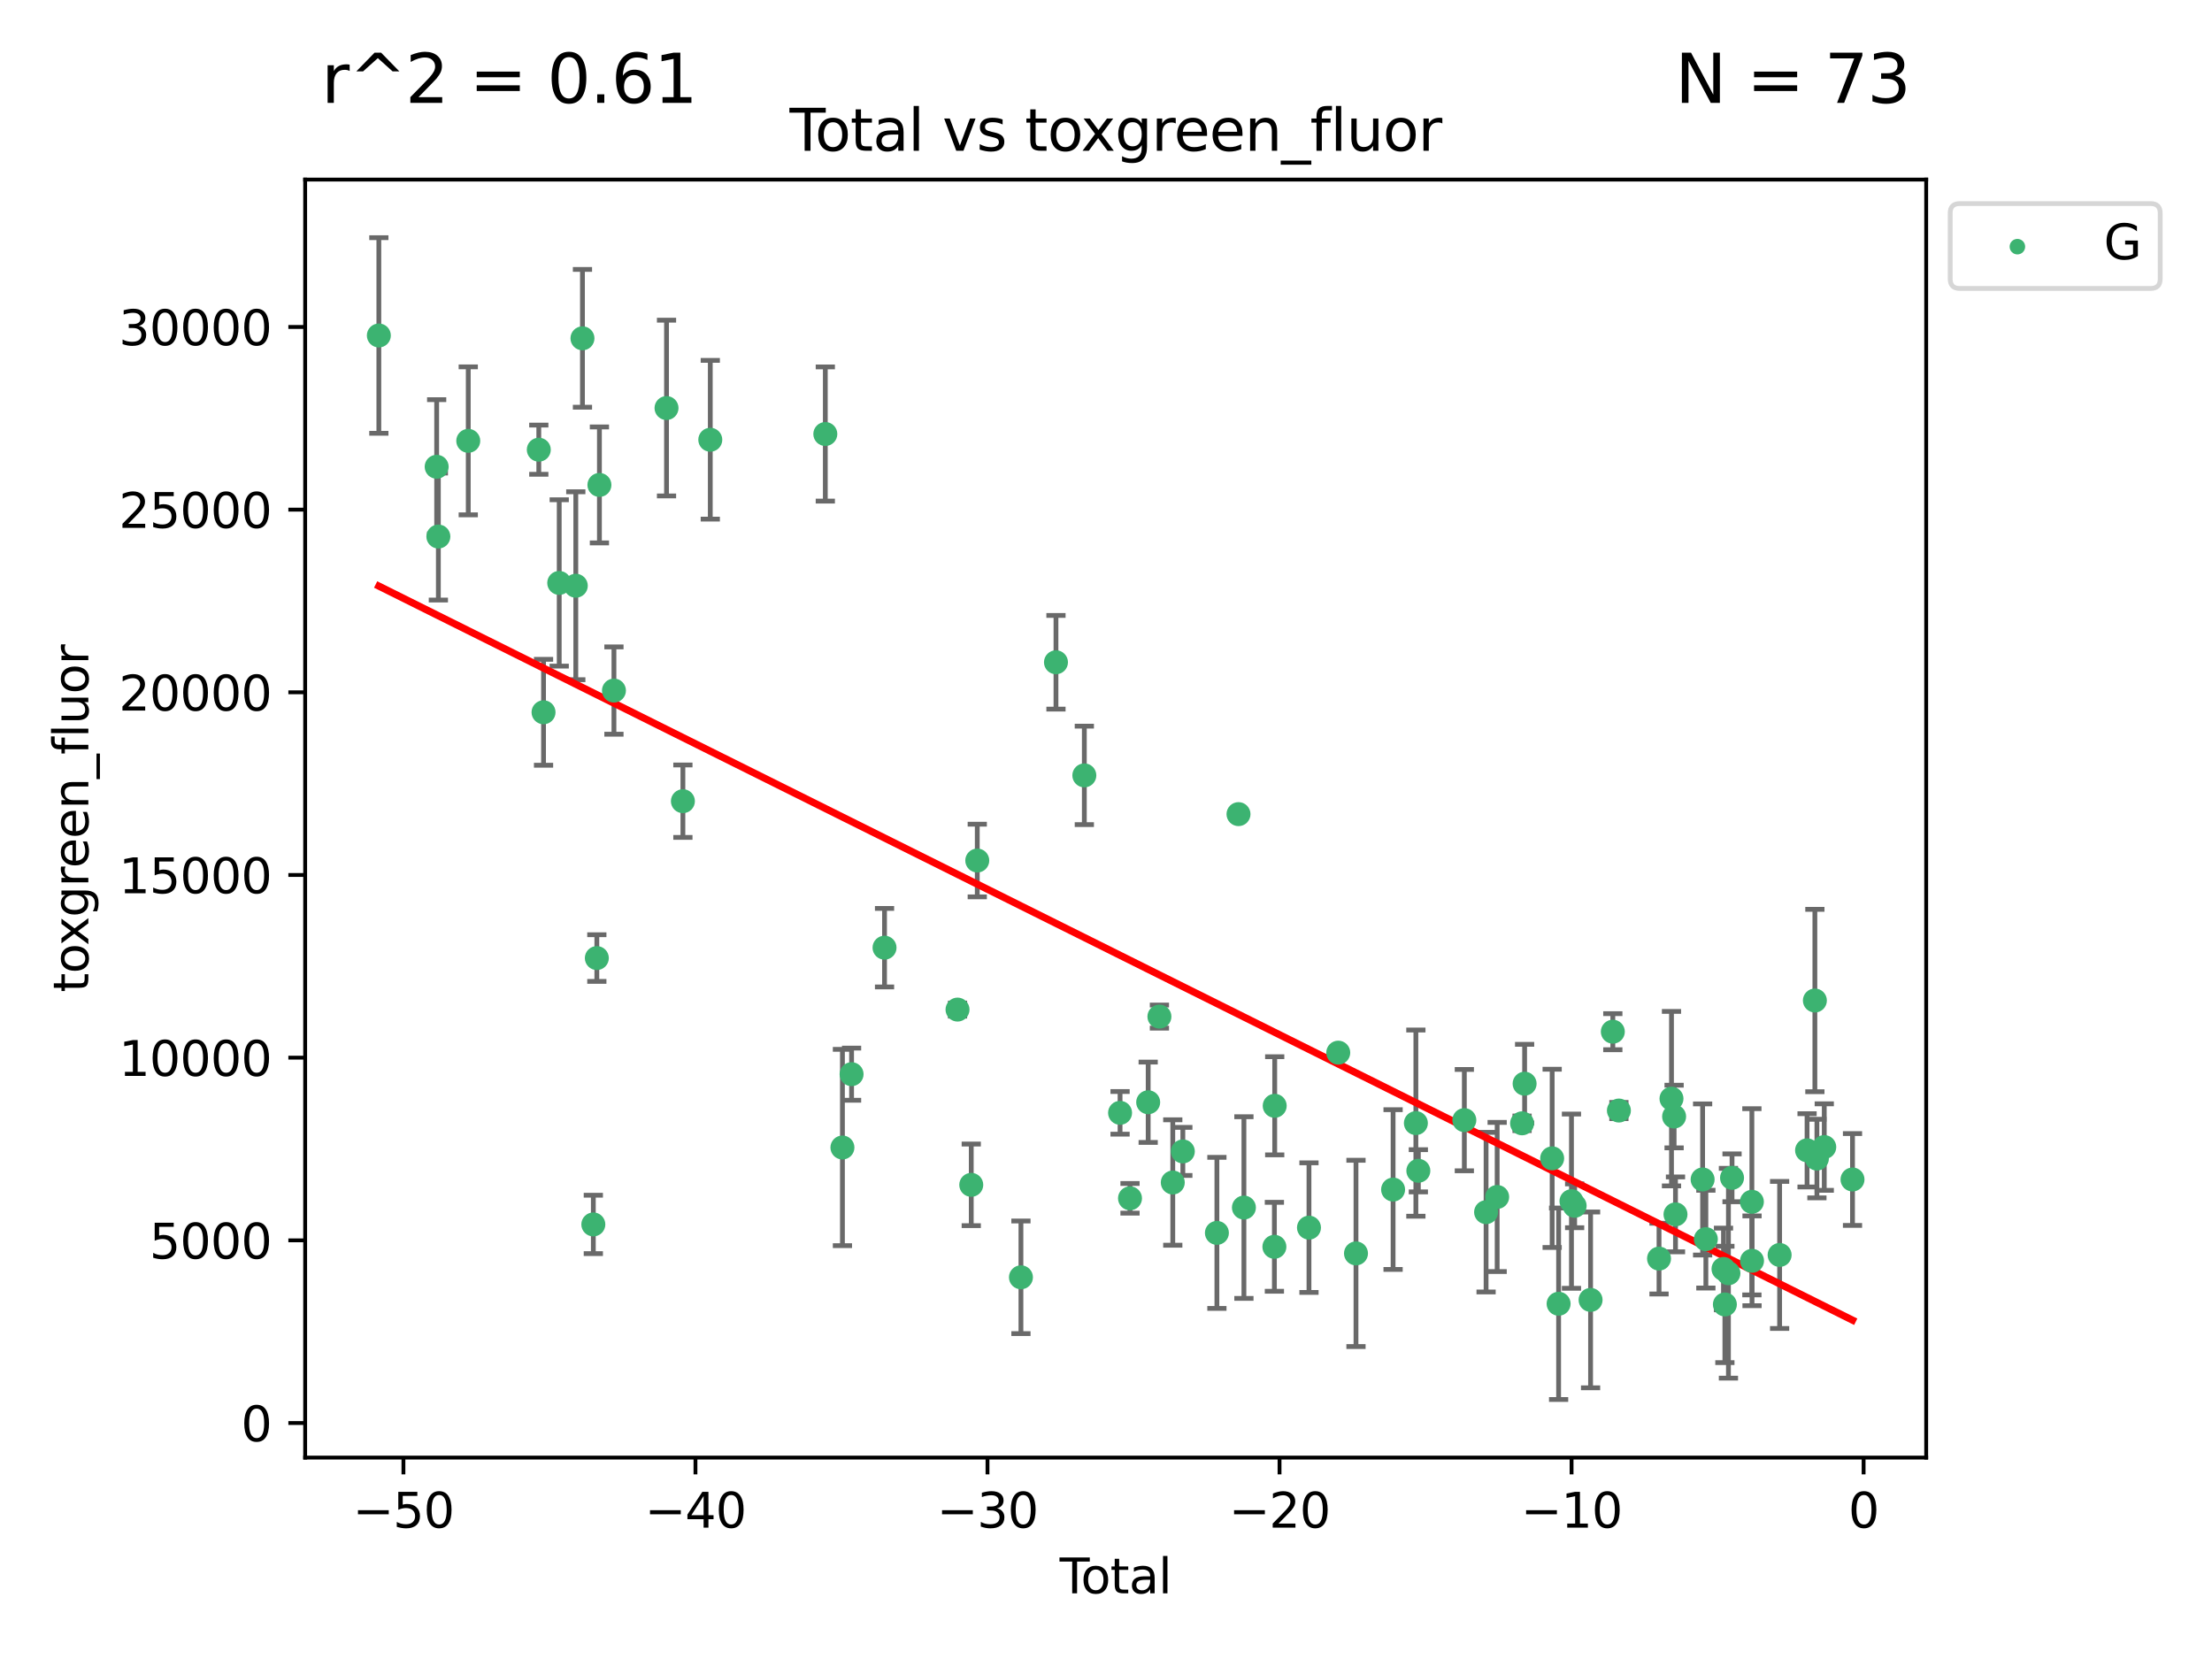 <?xml version="1.0" encoding="utf-8" standalone="no"?>
<!DOCTYPE svg PUBLIC "-//W3C//DTD SVG 1.1//EN"
  "http://www.w3.org/Graphics/SVG/1.1/DTD/svg11.dtd">
<svg xmlns:xlink="http://www.w3.org/1999/xlink" width="460.8pt" height="345.6pt" viewBox="0 0 460.8 345.6" xmlns="http://www.w3.org/2000/svg" version="1.1">
 <defs>
  <style type="text/css">*{stroke-linejoin: round; stroke-linecap: butt}</style>
 </defs>
 <g id="figure_1">
  <g id="patch_1">
   <path d="M 0 345.6 
L 460.8 345.6 
L 460.8 0 
L 0 0 
z
" style="fill: #ffffff"/>
  </g>
  <g id="axes_1">
   <g id="patch_2">
    <path d="M 63.571 303.64 
L 401.26 303.64 
L 401.26 37.411 
L 63.571 37.411 
z
" style="fill: #ffffff"/>
   </g>
   <g id="PathCollection_1">
    <defs>
     <path id="m8a26e427c2" d="M 0 1.118 
C 0.297 1.118 0.581 1 0.791 0.791 
C 1 0.581 1.118 0.297 1.118 0 
C 1.118 -0.297 1 -0.581 0.791 -0.791 
C 0.581 -1 0.297 -1.118 0 -1.118 
C -0.297 -1.118 -0.581 -1 -0.791 -0.791 
C -1 -0.581 -1.118 -0.297 -1.118 0 
C -1.118 0.297 -1 0.581 -0.791 0.791 
C -0.581 1 -0.297 1.118 0 1.118 
z
" style="stroke: #3cb371"/>
    </defs>
    <g clip-path="url(#pcb67237f43)">
     <use xlink:href="#m8a26e427c2" x="78.921" y="69.887" style="fill: #3cb371; stroke: #3cb371"/>
     <use xlink:href="#m8a26e427c2" x="90.966" y="97.235" style="fill: #3cb371; stroke: #3cb371"/>
     <use xlink:href="#m8a26e427c2" x="91.319" y="111.771" style="fill: #3cb371; stroke: #3cb371"/>
     <use xlink:href="#m8a26e427c2" x="97.547" y="91.836" style="fill: #3cb371; stroke: #3cb371"/>
     <use xlink:href="#m8a26e427c2" x="112.241" y="93.68" style="fill: #3cb371; stroke: #3cb371"/>
     <use xlink:href="#m8a26e427c2" x="113.229" y="148.381" style="fill: #3cb371; stroke: #3cb371"/>
     <use xlink:href="#m8a26e427c2" x="116.497" y="121.435" style="fill: #3cb371; stroke: #3cb371"/>
     <use xlink:href="#m8a26e427c2" x="119.949" y="122.019" style="fill: #3cb371; stroke: #3cb371"/>
     <use xlink:href="#m8a26e427c2" x="121.338" y="70.477" style="fill: #3cb371; stroke: #3cb371"/>
     <use xlink:href="#m8a26e427c2" x="123.601" y="255.069" style="fill: #3cb371; stroke: #3cb371"/>
     <use xlink:href="#m8a26e427c2" x="124.331" y="199.584" style="fill: #3cb371; stroke: #3cb371"/>
     <use xlink:href="#m8a26e427c2" x="124.871" y="101.019" style="fill: #3cb371; stroke: #3cb371"/>
     <use xlink:href="#m8a26e427c2" x="127.896" y="143.856" style="fill: #3cb371; stroke: #3cb371"/>
     <use xlink:href="#m8a26e427c2" x="138.848" y="85.004" style="fill: #3cb371; stroke: #3cb371"/>
     <use xlink:href="#m8a26e427c2" x="142.26" y="166.899" style="fill: #3cb371; stroke: #3cb371"/>
     <use xlink:href="#m8a26e427c2" x="147.966" y="91.607" style="fill: #3cb371; stroke: #3cb371"/>
     <use xlink:href="#m8a26e427c2" x="171.929" y="90.412" style="fill: #3cb371; stroke: #3cb371"/>
     <use xlink:href="#m8a26e427c2" x="175.494" y="239.045" style="fill: #3cb371; stroke: #3cb371"/>
     <use xlink:href="#m8a26e427c2" x="177.398" y="223.771" style="fill: #3cb371; stroke: #3cb371"/>
     <use xlink:href="#m8a26e427c2" x="184.265" y="197.418" style="fill: #3cb371; stroke: #3cb371"/>
     <use xlink:href="#m8a26e427c2" x="199.47" y="210.315" style="fill: #3cb371; stroke: #3cb371"/>
     <use xlink:href="#m8a26e427c2" x="202.33" y="246.825" style="fill: #3cb371; stroke: #3cb371"/>
     <use xlink:href="#m8a26e427c2" x="203.583" y="179.264" style="fill: #3cb371; stroke: #3cb371"/>
     <use xlink:href="#m8a26e427c2" x="212.681" y="266.084" style="fill: #3cb371; stroke: #3cb371"/>
     <use xlink:href="#m8a26e427c2" x="219.978" y="137.962" style="fill: #3cb371; stroke: #3cb371"/>
     <use xlink:href="#m8a26e427c2" x="225.886" y="161.528" style="fill: #3cb371; stroke: #3cb371"/>
     <use xlink:href="#m8a26e427c2" x="233.33" y="231.824" style="fill: #3cb371; stroke: #3cb371"/>
     <use xlink:href="#m8a26e427c2" x="235.401" y="249.629" style="fill: #3cb371; stroke: #3cb371"/>
     <use xlink:href="#m8a26e427c2" x="239.187" y="229.62" style="fill: #3cb371; stroke: #3cb371"/>
     <use xlink:href="#m8a26e427c2" x="241.528" y="211.774" style="fill: #3cb371; stroke: #3cb371"/>
     <use xlink:href="#m8a26e427c2" x="244.311" y="246.338" style="fill: #3cb371; stroke: #3cb371"/>
     <use xlink:href="#m8a26e427c2" x="246.406" y="239.86" style="fill: #3cb371; stroke: #3cb371"/>
     <use xlink:href="#m8a26e427c2" x="253.503" y="256.834" style="fill: #3cb371; stroke: #3cb371"/>
     <use xlink:href="#m8a26e427c2" x="258.003" y="169.598" style="fill: #3cb371; stroke: #3cb371"/>
     <use xlink:href="#m8a26e427c2" x="259.13" y="251.557" style="fill: #3cb371; stroke: #3cb371"/>
     <use xlink:href="#m8a26e427c2" x="265.479" y="259.73" style="fill: #3cb371; stroke: #3cb371"/>
     <use xlink:href="#m8a26e427c2" x="265.545" y="230.361" style="fill: #3cb371; stroke: #3cb371"/>
     <use xlink:href="#m8a26e427c2" x="272.684" y="255.74" style="fill: #3cb371; stroke: #3cb371"/>
     <use xlink:href="#m8a26e427c2" x="278.783" y="219.287" style="fill: #3cb371; stroke: #3cb371"/>
     <use xlink:href="#m8a26e427c2" x="282.476" y="261.108" style="fill: #3cb371; stroke: #3cb371"/>
     <use xlink:href="#m8a26e427c2" x="290.206" y="247.809" style="fill: #3cb371; stroke: #3cb371"/>
     <use xlink:href="#m8a26e427c2" x="294.953" y="233.965" style="fill: #3cb371; stroke: #3cb371"/>
     <use xlink:href="#m8a26e427c2" x="295.468" y="243.895" style="fill: #3cb371; stroke: #3cb371"/>
     <use xlink:href="#m8a26e427c2" x="305.049" y="233.34" style="fill: #3cb371; stroke: #3cb371"/>
     <use xlink:href="#m8a26e427c2" x="309.578" y="252.515" style="fill: #3cb371; stroke: #3cb371"/>
     <use xlink:href="#m8a26e427c2" x="311.887" y="249.352" style="fill: #3cb371; stroke: #3cb371"/>
     <use xlink:href="#m8a26e427c2" x="317.075" y="234.008" style="fill: #3cb371; stroke: #3cb371"/>
     <use xlink:href="#m8a26e427c2" x="317.605" y="225.751" style="fill: #3cb371; stroke: #3cb371"/>
     <use xlink:href="#m8a26e427c2" x="323.343" y="241.305" style="fill: #3cb371; stroke: #3cb371"/>
     <use xlink:href="#m8a26e427c2" x="324.687" y="271.596" style="fill: #3cb371; stroke: #3cb371"/>
     <use xlink:href="#m8a26e427c2" x="327.364" y="250.226" style="fill: #3cb371; stroke: #3cb371"/>
     <use xlink:href="#m8a26e427c2" x="328.026" y="251.189" style="fill: #3cb371; stroke: #3cb371"/>
     <use xlink:href="#m8a26e427c2" x="331.347" y="270.794" style="fill: #3cb371; stroke: #3cb371"/>
     <use xlink:href="#m8a26e427c2" x="335.981" y="214.919" style="fill: #3cb371; stroke: #3cb371"/>
     <use xlink:href="#m8a26e427c2" x="337.246" y="231.346" style="fill: #3cb371; stroke: #3cb371"/>
     <use xlink:href="#m8a26e427c2" x="345.606" y="262.19" style="fill: #3cb371; stroke: #3cb371"/>
     <use xlink:href="#m8a26e427c2" x="348.201" y="228.87" style="fill: #3cb371; stroke: #3cb371"/>
     <use xlink:href="#m8a26e427c2" x="348.747" y="232.592" style="fill: #3cb371; stroke: #3cb371"/>
     <use xlink:href="#m8a26e427c2" x="349.036" y="252.976" style="fill: #3cb371; stroke: #3cb371"/>
     <use xlink:href="#m8a26e427c2" x="354.686" y="245.704" style="fill: #3cb371; stroke: #3cb371"/>
     <use xlink:href="#m8a26e427c2" x="355.362" y="258.136" style="fill: #3cb371; stroke: #3cb371"/>
     <use xlink:href="#m8a26e427c2" x="359.037" y="264.346" style="fill: #3cb371; stroke: #3cb371"/>
     <use xlink:href="#m8a26e427c2" x="359.324" y="271.74" style="fill: #3cb371; stroke: #3cb371"/>
     <use xlink:href="#m8a26e427c2" x="360.063" y="265.24" style="fill: #3cb371; stroke: #3cb371"/>
     <use xlink:href="#m8a26e427c2" x="360.815" y="245.361" style="fill: #3cb371; stroke: #3cb371"/>
     <use xlink:href="#m8a26e427c2" x="364.948" y="250.356" style="fill: #3cb371; stroke: #3cb371"/>
     <use xlink:href="#m8a26e427c2" x="364.979" y="262.65" style="fill: #3cb371; stroke: #3cb371"/>
     <use xlink:href="#m8a26e427c2" x="370.728" y="261.429" style="fill: #3cb371; stroke: #3cb371"/>
     <use xlink:href="#m8a26e427c2" x="376.444" y="239.635" style="fill: #3cb371; stroke: #3cb371"/>
     <use xlink:href="#m8a26e427c2" x="378.073" y="208.425" style="fill: #3cb371; stroke: #3cb371"/>
     <use xlink:href="#m8a26e427c2" x="378.495" y="241.352" style="fill: #3cb371; stroke: #3cb371"/>
     <use xlink:href="#m8a26e427c2" x="380.027" y="238.954" style="fill: #3cb371; stroke: #3cb371"/>
     <use xlink:href="#m8a26e427c2" x="385.911" y="245.71" style="fill: #3cb371; stroke: #3cb371"/>
    </g>
   </g>
   <g id="matplotlib.axis_1">
    <g id="xtick_1">
     <g id="line2d_1">
      <defs>
       <path id="m6cfd5804d7" d="M 0 0 
L 0 3.5 
" style="stroke: #000000; stroke-width: 0.8"/>
      </defs>
      <g>
       <use xlink:href="#m6cfd5804d7" x="84.041" y="303.64" style="stroke: #000000; stroke-width: 0.8"/>
      </g>
     </g>
     <g id="text_1">
      <!-- −50 -->
      <g transform="translate(73.488 318.238) scale(0.1 -0.1)">
       <defs>
        <path id="DejaVuSans-2212" d="M 678 2272 
L 4684 2272 
L 4684 1741 
L 678 1741 
L 678 2272 
z
" transform="scale(0.016)"/>
        <path id="DejaVuSans-35" d="M 691 4666 
L 3169 4666 
L 3169 4134 
L 1269 4134 
L 1269 2991 
Q 1406 3038 1543 3061 
Q 1681 3084 1819 3084 
Q 2600 3084 3056 2656 
Q 3513 2228 3513 1497 
Q 3513 744 3044 326 
Q 2575 -91 1722 -91 
Q 1428 -91 1123 -41 
Q 819 9 494 109 
L 494 744 
Q 775 591 1075 516 
Q 1375 441 1709 441 
Q 2250 441 2565 725 
Q 2881 1009 2881 1497 
Q 2881 1984 2565 2268 
Q 2250 2553 1709 2553 
Q 1456 2553 1204 2497 
Q 953 2441 691 2322 
L 691 4666 
z
" transform="scale(0.016)"/>
        <path id="DejaVuSans-30" d="M 2034 4250 
Q 1547 4250 1301 3770 
Q 1056 3291 1056 2328 
Q 1056 1369 1301 889 
Q 1547 409 2034 409 
Q 2525 409 2770 889 
Q 3016 1369 3016 2328 
Q 3016 3291 2770 3770 
Q 2525 4250 2034 4250 
z
M 2034 4750 
Q 2819 4750 3233 4129 
Q 3647 3509 3647 2328 
Q 3647 1150 3233 529 
Q 2819 -91 2034 -91 
Q 1250 -91 836 529 
Q 422 1150 422 2328 
Q 422 3509 836 4129 
Q 1250 4750 2034 4750 
z
" transform="scale(0.016)"/>
       </defs>
       <use xlink:href="#DejaVuSans-2212"/>
       <use xlink:href="#DejaVuSans-35" x="83.789"/>
       <use xlink:href="#DejaVuSans-30" x="147.412"/>
      </g>
     </g>
    </g>
    <g id="xtick_2">
     <g id="line2d_2">
      <g>
       <use xlink:href="#m6cfd5804d7" x="144.877" y="303.64" style="stroke: #000000; stroke-width: 0.8"/>
      </g>
     </g>
     <g id="text_2">
      <!-- −40 -->
      <g transform="translate(134.325 318.238) scale(0.1 -0.1)">
       <defs>
        <path id="DejaVuSans-34" d="M 2419 4116 
L 825 1625 
L 2419 1625 
L 2419 4116 
z
M 2253 4666 
L 3047 4666 
L 3047 1625 
L 3713 1625 
L 3713 1100 
L 3047 1100 
L 3047 0 
L 2419 0 
L 2419 1100 
L 313 1100 
L 313 1709 
L 2253 4666 
z
" transform="scale(0.016)"/>
       </defs>
       <use xlink:href="#DejaVuSans-2212"/>
       <use xlink:href="#DejaVuSans-34" x="83.789"/>
       <use xlink:href="#DejaVuSans-30" x="147.412"/>
      </g>
     </g>
    </g>
    <g id="xtick_3">
     <g id="line2d_3">
      <g>
       <use xlink:href="#m6cfd5804d7" x="205.713" y="303.64" style="stroke: #000000; stroke-width: 0.8"/>
      </g>
     </g>
     <g id="text_3">
      <!-- −30 -->
      <g transform="translate(195.161 318.238) scale(0.1 -0.1)">
       <defs>
        <path id="DejaVuSans-33" d="M 2597 2516 
Q 3050 2419 3304 2112 
Q 3559 1806 3559 1356 
Q 3559 666 3084 287 
Q 2609 -91 1734 -91 
Q 1441 -91 1130 -33 
Q 819 25 488 141 
L 488 750 
Q 750 597 1062 519 
Q 1375 441 1716 441 
Q 2309 441 2620 675 
Q 2931 909 2931 1356 
Q 2931 1769 2642 2001 
Q 2353 2234 1838 2234 
L 1294 2234 
L 1294 2753 
L 1863 2753 
Q 2328 2753 2575 2939 
Q 2822 3125 2822 3475 
Q 2822 3834 2567 4026 
Q 2313 4219 1838 4219 
Q 1578 4219 1281 4162 
Q 984 4106 628 3988 
L 628 4550 
Q 988 4650 1302 4700 
Q 1616 4750 1894 4750 
Q 2613 4750 3031 4423 
Q 3450 4097 3450 3541 
Q 3450 3153 3228 2886 
Q 3006 2619 2597 2516 
z
" transform="scale(0.016)"/>
       </defs>
       <use xlink:href="#DejaVuSans-2212"/>
       <use xlink:href="#DejaVuSans-33" x="83.789"/>
       <use xlink:href="#DejaVuSans-30" x="147.412"/>
      </g>
     </g>
    </g>
    <g id="xtick_4">
     <g id="line2d_4">
      <g>
       <use xlink:href="#m6cfd5804d7" x="266.549" y="303.64" style="stroke: #000000; stroke-width: 0.8"/>
      </g>
     </g>
     <g id="text_4">
      <!-- −20 -->
      <g transform="translate(255.997 318.238) scale(0.1 -0.1)">
       <defs>
        <path id="DejaVuSans-32" d="M 1228 531 
L 3431 531 
L 3431 0 
L 469 0 
L 469 531 
Q 828 903 1448 1529 
Q 2069 2156 2228 2338 
Q 2531 2678 2651 2914 
Q 2772 3150 2772 3378 
Q 2772 3750 2511 3984 
Q 2250 4219 1831 4219 
Q 1534 4219 1204 4116 
Q 875 4013 500 3803 
L 500 4441 
Q 881 4594 1212 4672 
Q 1544 4750 1819 4750 
Q 2544 4750 2975 4387 
Q 3406 4025 3406 3419 
Q 3406 3131 3298 2873 
Q 3191 2616 2906 2266 
Q 2828 2175 2409 1742 
Q 1991 1309 1228 531 
z
" transform="scale(0.016)"/>
       </defs>
       <use xlink:href="#DejaVuSans-2212"/>
       <use xlink:href="#DejaVuSans-32" x="83.789"/>
       <use xlink:href="#DejaVuSans-30" x="147.412"/>
      </g>
     </g>
    </g>
    <g id="xtick_5">
     <g id="line2d_5">
      <g>
       <use xlink:href="#m6cfd5804d7" x="327.385" y="303.64" style="stroke: #000000; stroke-width: 0.8"/>
      </g>
     </g>
     <g id="text_5">
      <!-- −10 -->
      <g transform="translate(316.833 318.238) scale(0.1 -0.1)">
       <defs>
        <path id="DejaVuSans-31" d="M 794 531 
L 1825 531 
L 1825 4091 
L 703 3866 
L 703 4441 
L 1819 4666 
L 2450 4666 
L 2450 531 
L 3481 531 
L 3481 0 
L 794 0 
L 794 531 
z
" transform="scale(0.016)"/>
       </defs>
       <use xlink:href="#DejaVuSans-2212"/>
       <use xlink:href="#DejaVuSans-31" x="83.789"/>
       <use xlink:href="#DejaVuSans-30" x="147.412"/>
      </g>
     </g>
    </g>
    <g id="xtick_6">
     <g id="line2d_6">
      <g>
       <use xlink:href="#m6cfd5804d7" x="388.221" y="303.64" style="stroke: #000000; stroke-width: 0.8"/>
      </g>
     </g>
     <g id="text_6">
      <!-- 0 -->
      <g transform="translate(385.04 318.238) scale(0.1 -0.1)">
       <use xlink:href="#DejaVuSans-30"/>
      </g>
     </g>
    </g>
    <g id="text_7">
     <!-- Total -->
     <g transform="translate(220.739 331.917) scale(0.1 -0.1)">
      <defs>
       <path id="DejaVuSans-54" d="M -19 4666 
L 3928 4666 
L 3928 4134 
L 2272 4134 
L 2272 0 
L 1638 0 
L 1638 4134 
L -19 4134 
L -19 4666 
z
" transform="scale(0.016)"/>
       <path id="DejaVuSans-6f" d="M 1959 3097 
Q 1497 3097 1228 2736 
Q 959 2375 959 1747 
Q 959 1119 1226 758 
Q 1494 397 1959 397 
Q 2419 397 2687 759 
Q 2956 1122 2956 1747 
Q 2956 2369 2687 2733 
Q 2419 3097 1959 3097 
z
M 1959 3584 
Q 2709 3584 3137 3096 
Q 3566 2609 3566 1747 
Q 3566 888 3137 398 
Q 2709 -91 1959 -91 
Q 1206 -91 779 398 
Q 353 888 353 1747 
Q 353 2609 779 3096 
Q 1206 3584 1959 3584 
z
" transform="scale(0.016)"/>
       <path id="DejaVuSans-74" d="M 1172 4494 
L 1172 3500 
L 2356 3500 
L 2356 3053 
L 1172 3053 
L 1172 1153 
Q 1172 725 1289 603 
Q 1406 481 1766 481 
L 2356 481 
L 2356 0 
L 1766 0 
Q 1100 0 847 248 
Q 594 497 594 1153 
L 594 3053 
L 172 3053 
L 172 3500 
L 594 3500 
L 594 4494 
L 1172 4494 
z
" transform="scale(0.016)"/>
       <path id="DejaVuSans-61" d="M 2194 1759 
Q 1497 1759 1228 1600 
Q 959 1441 959 1056 
Q 959 750 1161 570 
Q 1363 391 1709 391 
Q 2188 391 2477 730 
Q 2766 1069 2766 1631 
L 2766 1759 
L 2194 1759 
z
M 3341 1997 
L 3341 0 
L 2766 0 
L 2766 531 
Q 2569 213 2275 61 
Q 1981 -91 1556 -91 
Q 1019 -91 701 211 
Q 384 513 384 1019 
Q 384 1609 779 1909 
Q 1175 2209 1959 2209 
L 2766 2209 
L 2766 2266 
Q 2766 2663 2505 2880 
Q 2244 3097 1772 3097 
Q 1472 3097 1187 3025 
Q 903 2953 641 2809 
L 641 3341 
Q 956 3463 1253 3523 
Q 1550 3584 1831 3584 
Q 2591 3584 2966 3190 
Q 3341 2797 3341 1997 
z
" transform="scale(0.016)"/>
       <path id="DejaVuSans-6c" d="M 603 4863 
L 1178 4863 
L 1178 0 
L 603 0 
L 603 4863 
z
" transform="scale(0.016)"/>
      </defs>
      <use xlink:href="#DejaVuSans-54"/>
      <use xlink:href="#DejaVuSans-6f" x="44.084"/>
      <use xlink:href="#DejaVuSans-74" x="105.266"/>
      <use xlink:href="#DejaVuSans-61" x="144.475"/>
      <use xlink:href="#DejaVuSans-6c" x="205.754"/>
     </g>
    </g>
   </g>
   <g id="matplotlib.axis_2">
    <g id="ytick_1">
     <g id="line2d_7">
      <defs>
       <path id="me5d52cb6e6" d="M 0 0 
L -3.5 0 
" style="stroke: #000000; stroke-width: 0.8"/>
      </defs>
      <g>
       <use xlink:href="#me5d52cb6e6" x="63.571" y="296.441" style="stroke: #000000; stroke-width: 0.8"/>
      </g>
     </g>
     <g id="text_8">
      <!-- 0 -->
      <g transform="translate(50.209 300.24) scale(0.1 -0.1)">
       <use xlink:href="#DejaVuSans-30"/>
      </g>
     </g>
    </g>
    <g id="ytick_2">
     <g id="line2d_8">
      <g>
       <use xlink:href="#me5d52cb6e6" x="63.571" y="258.387" style="stroke: #000000; stroke-width: 0.8"/>
      </g>
     </g>
     <g id="text_9">
      <!-- 5000 -->
      <g transform="translate(31.121 262.186) scale(0.1 -0.1)">
       <use xlink:href="#DejaVuSans-35"/>
       <use xlink:href="#DejaVuSans-30" x="63.623"/>
       <use xlink:href="#DejaVuSans-30" x="127.246"/>
       <use xlink:href="#DejaVuSans-30" x="190.869"/>
      </g>
     </g>
    </g>
    <g id="ytick_3">
     <g id="line2d_9">
      <g>
       <use xlink:href="#me5d52cb6e6" x="63.571" y="220.332" style="stroke: #000000; stroke-width: 0.8"/>
      </g>
     </g>
     <g id="text_10">
      <!-- 10000 -->
      <g transform="translate(24.759 224.131) scale(0.1 -0.1)">
       <use xlink:href="#DejaVuSans-31"/>
       <use xlink:href="#DejaVuSans-30" x="63.623"/>
       <use xlink:href="#DejaVuSans-30" x="127.246"/>
       <use xlink:href="#DejaVuSans-30" x="190.869"/>
       <use xlink:href="#DejaVuSans-30" x="254.492"/>
      </g>
     </g>
    </g>
    <g id="ytick_4">
     <g id="line2d_10">
      <g>
       <use xlink:href="#me5d52cb6e6" x="63.571" y="182.277" style="stroke: #000000; stroke-width: 0.8"/>
      </g>
     </g>
     <g id="text_11">
      <!-- 15000 -->
      <g transform="translate(24.759 186.076) scale(0.1 -0.1)">
       <use xlink:href="#DejaVuSans-31"/>
       <use xlink:href="#DejaVuSans-35" x="63.623"/>
       <use xlink:href="#DejaVuSans-30" x="127.246"/>
       <use xlink:href="#DejaVuSans-30" x="190.869"/>
       <use xlink:href="#DejaVuSans-30" x="254.492"/>
      </g>
     </g>
    </g>
    <g id="ytick_5">
     <g id="line2d_11">
      <g>
       <use xlink:href="#me5d52cb6e6" x="63.571" y="144.222" style="stroke: #000000; stroke-width: 0.8"/>
      </g>
     </g>
     <g id="text_12">
      <!-- 20000 -->
      <g transform="translate(24.759 148.022) scale(0.1 -0.1)">
       <use xlink:href="#DejaVuSans-32"/>
       <use xlink:href="#DejaVuSans-30" x="63.623"/>
       <use xlink:href="#DejaVuSans-30" x="127.246"/>
       <use xlink:href="#DejaVuSans-30" x="190.869"/>
       <use xlink:href="#DejaVuSans-30" x="254.492"/>
      </g>
     </g>
    </g>
    <g id="ytick_6">
     <g id="line2d_12">
      <g>
       <use xlink:href="#me5d52cb6e6" x="63.571" y="106.168" style="stroke: #000000; stroke-width: 0.8"/>
      </g>
     </g>
     <g id="text_13">
      <!-- 25000 -->
      <g transform="translate(24.759 109.967) scale(0.1 -0.1)">
       <use xlink:href="#DejaVuSans-32"/>
       <use xlink:href="#DejaVuSans-35" x="63.623"/>
       <use xlink:href="#DejaVuSans-30" x="127.246"/>
       <use xlink:href="#DejaVuSans-30" x="190.869"/>
       <use xlink:href="#DejaVuSans-30" x="254.492"/>
      </g>
     </g>
    </g>
    <g id="ytick_7">
     <g id="line2d_13">
      <g>
       <use xlink:href="#me5d52cb6e6" x="63.571" y="68.113" style="stroke: #000000; stroke-width: 0.8"/>
      </g>
     </g>
     <g id="text_14">
      <!-- 30000 -->
      <g transform="translate(24.759 71.912) scale(0.1 -0.1)">
       <use xlink:href="#DejaVuSans-33"/>
       <use xlink:href="#DejaVuSans-30" x="63.623"/>
       <use xlink:href="#DejaVuSans-30" x="127.246"/>
       <use xlink:href="#DejaVuSans-30" x="190.869"/>
       <use xlink:href="#DejaVuSans-30" x="254.492"/>
      </g>
     </g>
    </g>
    <g id="text_15">
     <!-- toxgreen_fluor -->
     <g transform="translate(18.401 206.72) rotate(-90) scale(0.1 -0.1)">
      <defs>
       <path id="DejaVuSans-78" d="M 3513 3500 
L 2247 1797 
L 3578 0 
L 2900 0 
L 1881 1375 
L 863 0 
L 184 0 
L 1544 1831 
L 300 3500 
L 978 3500 
L 1906 2253 
L 2834 3500 
L 3513 3500 
z
" transform="scale(0.016)"/>
       <path id="DejaVuSans-67" d="M 2906 1791 
Q 2906 2416 2648 2759 
Q 2391 3103 1925 3103 
Q 1463 3103 1205 2759 
Q 947 2416 947 1791 
Q 947 1169 1205 825 
Q 1463 481 1925 481 
Q 2391 481 2648 825 
Q 2906 1169 2906 1791 
z
M 3481 434 
Q 3481 -459 3084 -895 
Q 2688 -1331 1869 -1331 
Q 1566 -1331 1297 -1286 
Q 1028 -1241 775 -1147 
L 775 -588 
Q 1028 -725 1275 -790 
Q 1522 -856 1778 -856 
Q 2344 -856 2625 -561 
Q 2906 -266 2906 331 
L 2906 616 
Q 2728 306 2450 153 
Q 2172 0 1784 0 
Q 1141 0 747 490 
Q 353 981 353 1791 
Q 353 2603 747 3093 
Q 1141 3584 1784 3584 
Q 2172 3584 2450 3431 
Q 2728 3278 2906 2969 
L 2906 3500 
L 3481 3500 
L 3481 434 
z
" transform="scale(0.016)"/>
       <path id="DejaVuSans-72" d="M 2631 2963 
Q 2534 3019 2420 3045 
Q 2306 3072 2169 3072 
Q 1681 3072 1420 2755 
Q 1159 2438 1159 1844 
L 1159 0 
L 581 0 
L 581 3500 
L 1159 3500 
L 1159 2956 
Q 1341 3275 1631 3429 
Q 1922 3584 2338 3584 
Q 2397 3584 2469 3576 
Q 2541 3569 2628 3553 
L 2631 2963 
z
" transform="scale(0.016)"/>
       <path id="DejaVuSans-65" d="M 3597 1894 
L 3597 1613 
L 953 1613 
Q 991 1019 1311 708 
Q 1631 397 2203 397 
Q 2534 397 2845 478 
Q 3156 559 3463 722 
L 3463 178 
Q 3153 47 2828 -22 
Q 2503 -91 2169 -91 
Q 1331 -91 842 396 
Q 353 884 353 1716 
Q 353 2575 817 3079 
Q 1281 3584 2069 3584 
Q 2775 3584 3186 3129 
Q 3597 2675 3597 1894 
z
M 3022 2063 
Q 3016 2534 2758 2815 
Q 2500 3097 2075 3097 
Q 1594 3097 1305 2825 
Q 1016 2553 972 2059 
L 3022 2063 
z
" transform="scale(0.016)"/>
       <path id="DejaVuSans-6e" d="M 3513 2113 
L 3513 0 
L 2938 0 
L 2938 2094 
Q 2938 2591 2744 2837 
Q 2550 3084 2163 3084 
Q 1697 3084 1428 2787 
Q 1159 2491 1159 1978 
L 1159 0 
L 581 0 
L 581 3500 
L 1159 3500 
L 1159 2956 
Q 1366 3272 1645 3428 
Q 1925 3584 2291 3584 
Q 2894 3584 3203 3211 
Q 3513 2838 3513 2113 
z
" transform="scale(0.016)"/>
       <path id="DejaVuSans-5f" d="M 3263 -1063 
L 3263 -1509 
L -63 -1509 
L -63 -1063 
L 3263 -1063 
z
" transform="scale(0.016)"/>
       <path id="DejaVuSans-66" d="M 2375 4863 
L 2375 4384 
L 1825 4384 
Q 1516 4384 1395 4259 
Q 1275 4134 1275 3809 
L 1275 3500 
L 2222 3500 
L 2222 3053 
L 1275 3053 
L 1275 0 
L 697 0 
L 697 3053 
L 147 3053 
L 147 3500 
L 697 3500 
L 697 3744 
Q 697 4328 969 4595 
Q 1241 4863 1831 4863 
L 2375 4863 
z
" transform="scale(0.016)"/>
       <path id="DejaVuSans-75" d="M 544 1381 
L 544 3500 
L 1119 3500 
L 1119 1403 
Q 1119 906 1312 657 
Q 1506 409 1894 409 
Q 2359 409 2629 706 
Q 2900 1003 2900 1516 
L 2900 3500 
L 3475 3500 
L 3475 0 
L 2900 0 
L 2900 538 
Q 2691 219 2414 64 
Q 2138 -91 1772 -91 
Q 1169 -91 856 284 
Q 544 659 544 1381 
z
M 1991 3584 
L 1991 3584 
z
" transform="scale(0.016)"/>
      </defs>
      <use xlink:href="#DejaVuSans-74"/>
      <use xlink:href="#DejaVuSans-6f" x="39.209"/>
      <use xlink:href="#DejaVuSans-78" x="97.266"/>
      <use xlink:href="#DejaVuSans-67" x="156.445"/>
      <use xlink:href="#DejaVuSans-72" x="219.922"/>
      <use xlink:href="#DejaVuSans-65" x="258.785"/>
      <use xlink:href="#DejaVuSans-65" x="320.309"/>
      <use xlink:href="#DejaVuSans-6e" x="381.832"/>
      <use xlink:href="#DejaVuSans-5f" x="445.211"/>
      <use xlink:href="#DejaVuSans-66" x="495.211"/>
      <use xlink:href="#DejaVuSans-6c" x="530.416"/>
      <use xlink:href="#DejaVuSans-75" x="558.199"/>
      <use xlink:href="#DejaVuSans-6f" x="621.578"/>
      <use xlink:href="#DejaVuSans-72" x="682.76"/>
     </g>
    </g>
   </g>
   <g id="LineCollection_1">
    <path d="M 78.921 90.262 
L 78.921 49.513 
" clip-path="url(#pcb67237f43)" style="fill: none; stroke: #696969"/>
    <path d="M 90.966 111.21 
L 90.966 83.26 
" clip-path="url(#pcb67237f43)" style="fill: none; stroke: #696969"/>
    <path d="M 91.319 124.999 
L 91.319 98.544 
" clip-path="url(#pcb67237f43)" style="fill: none; stroke: #696969"/>
    <path d="M 97.547 107.25 
L 97.547 76.422 
" clip-path="url(#pcb67237f43)" style="fill: none; stroke: #696969"/>
    <path d="M 112.241 98.804 
L 112.241 88.555 
" clip-path="url(#pcb67237f43)" style="fill: none; stroke: #696969"/>
    <path d="M 113.229 159.413 
L 113.229 137.349 
" clip-path="url(#pcb67237f43)" style="fill: none; stroke: #696969"/>
    <path d="M 116.497 138.76 
L 116.497 104.111 
" clip-path="url(#pcb67237f43)" style="fill: none; stroke: #696969"/>
    <path d="M 119.949 141.594 
L 119.949 102.443 
" clip-path="url(#pcb67237f43)" style="fill: none; stroke: #696969"/>
    <path d="M 121.338 84.832 
L 121.338 56.123 
" clip-path="url(#pcb67237f43)" style="fill: none; stroke: #696969"/>
    <path d="M 123.601 261.152 
L 123.601 248.986 
" clip-path="url(#pcb67237f43)" style="fill: none; stroke: #696969"/>
    <path d="M 124.331 204.443 
L 124.331 194.725 
" clip-path="url(#pcb67237f43)" style="fill: none; stroke: #696969"/>
    <path d="M 124.871 113.097 
L 124.871 88.941 
" clip-path="url(#pcb67237f43)" style="fill: none; stroke: #696969"/>
    <path d="M 127.896 152.95 
L 127.896 134.763 
" clip-path="url(#pcb67237f43)" style="fill: none; stroke: #696969"/>
    <path d="M 138.848 103.308 
L 138.848 66.7 
" clip-path="url(#pcb67237f43)" style="fill: none; stroke: #696969"/>
    <path d="M 142.26 174.443 
L 142.26 159.356 
" clip-path="url(#pcb67237f43)" style="fill: none; stroke: #696969"/>
    <path d="M 147.966 108.138 
L 147.966 75.076 
" clip-path="url(#pcb67237f43)" style="fill: none; stroke: #696969"/>
    <path d="M 171.929 104.385 
L 171.929 76.439 
" clip-path="url(#pcb67237f43)" style="fill: none; stroke: #696969"/>
    <path d="M 175.494 259.491 
L 175.494 218.599 
" clip-path="url(#pcb67237f43)" style="fill: none; stroke: #696969"/>
    <path d="M 177.398 229.204 
L 177.398 218.338 
" clip-path="url(#pcb67237f43)" style="fill: none; stroke: #696969"/>
    <path d="M 184.265 205.596 
L 184.265 189.24 
" clip-path="url(#pcb67237f43)" style="fill: none; stroke: #696969"/>
    <path d="M 199.47 211.674 
L 199.47 208.956 
" clip-path="url(#pcb67237f43)" style="fill: none; stroke: #696969"/>
    <path d="M 202.33 255.326 
L 202.33 238.324 
" clip-path="url(#pcb67237f43)" style="fill: none; stroke: #696969"/>
    <path d="M 203.583 186.836 
L 203.583 171.692 
" clip-path="url(#pcb67237f43)" style="fill: none; stroke: #696969"/>
    <path d="M 212.681 277.815 
L 212.681 254.353 
" clip-path="url(#pcb67237f43)" style="fill: none; stroke: #696969"/>
    <path d="M 219.978 147.718 
L 219.978 128.206 
" clip-path="url(#pcb67237f43)" style="fill: none; stroke: #696969"/>
    <path d="M 225.886 171.782 
L 225.886 151.275 
" clip-path="url(#pcb67237f43)" style="fill: none; stroke: #696969"/>
    <path d="M 233.33 236.265 
L 233.33 227.382 
" clip-path="url(#pcb67237f43)" style="fill: none; stroke: #696969"/>
    <path d="M 235.401 252.717 
L 235.401 246.54 
" clip-path="url(#pcb67237f43)" style="fill: none; stroke: #696969"/>
    <path d="M 239.187 237.987 
L 239.187 221.253 
" clip-path="url(#pcb67237f43)" style="fill: none; stroke: #696969"/>
    <path d="M 241.528 214.181 
L 241.528 209.366 
" clip-path="url(#pcb67237f43)" style="fill: none; stroke: #696969"/>
    <path d="M 244.311 259.401 
L 244.311 233.274 
" clip-path="url(#pcb67237f43)" style="fill: none; stroke: #696969"/>
    <path d="M 246.406 244.868 
L 246.406 234.852 
" clip-path="url(#pcb67237f43)" style="fill: none; stroke: #696969"/>
    <path d="M 253.503 272.569 
L 253.503 241.098 
" clip-path="url(#pcb67237f43)" style="fill: none; stroke: #696969"/>
    <path d="M 258.003 170.307 
L 258.003 168.889 
" clip-path="url(#pcb67237f43)" style="fill: none; stroke: #696969"/>
    <path d="M 259.13 270.479 
L 259.13 232.635 
" clip-path="url(#pcb67237f43)" style="fill: none; stroke: #696969"/>
    <path d="M 265.479 268.993 
L 265.479 250.466 
" clip-path="url(#pcb67237f43)" style="fill: none; stroke: #696969"/>
    <path d="M 265.545 240.584 
L 265.545 220.137 
" clip-path="url(#pcb67237f43)" style="fill: none; stroke: #696969"/>
    <path d="M 272.684 269.239 
L 272.684 242.241 
" clip-path="url(#pcb67237f43)" style="fill: none; stroke: #696969"/>
    <path d="M 278.783 220.068 
L 278.783 218.507 
" clip-path="url(#pcb67237f43)" style="fill: none; stroke: #696969"/>
    <path d="M 282.476 280.509 
L 282.476 241.707 
" clip-path="url(#pcb67237f43)" style="fill: none; stroke: #696969"/>
    <path d="M 290.206 264.447 
L 290.206 231.171 
" clip-path="url(#pcb67237f43)" style="fill: none; stroke: #696969"/>
    <path d="M 294.953 253.357 
L 294.953 214.573 
" clip-path="url(#pcb67237f43)" style="fill: none; stroke: #696969"/>
    <path d="M 295.468 248.29 
L 295.468 239.499 
" clip-path="url(#pcb67237f43)" style="fill: none; stroke: #696969"/>
    <path d="M 305.049 243.896 
L 305.049 222.784 
" clip-path="url(#pcb67237f43)" style="fill: none; stroke: #696969"/>
    <path d="M 309.578 269.136 
L 309.578 235.894 
" clip-path="url(#pcb67237f43)" style="fill: none; stroke: #696969"/>
    <path d="M 311.887 264.89 
L 311.887 233.814 
" clip-path="url(#pcb67237f43)" style="fill: none; stroke: #696969"/>
    <path d="M 317.075 235.533 
L 317.075 232.482 
" clip-path="url(#pcb67237f43)" style="fill: none; stroke: #696969"/>
    <path d="M 317.605 233.946 
L 317.605 217.557 
" clip-path="url(#pcb67237f43)" style="fill: none; stroke: #696969"/>
    <path d="M 323.343 259.873 
L 323.343 222.737 
" clip-path="url(#pcb67237f43)" style="fill: none; stroke: #696969"/>
    <path d="M 324.687 291.539 
L 324.687 251.654 
" clip-path="url(#pcb67237f43)" style="fill: none; stroke: #696969"/>
    <path d="M 327.364 268.374 
L 327.364 232.078 
" clip-path="url(#pcb67237f43)" style="fill: none; stroke: #696969"/>
    <path d="M 328.026 255.758 
L 328.026 246.621 
" clip-path="url(#pcb67237f43)" style="fill: none; stroke: #696969"/>
    <path d="M 331.347 289.107 
L 331.347 252.481 
" clip-path="url(#pcb67237f43)" style="fill: none; stroke: #696969"/>
    <path d="M 335.981 218.679 
L 335.981 211.16 
" clip-path="url(#pcb67237f43)" style="fill: none; stroke: #696969"/>
    <path d="M 337.246 233.03 
L 337.246 229.662 
" clip-path="url(#pcb67237f43)" style="fill: none; stroke: #696969"/>
    <path d="M 345.606 269.561 
L 345.606 254.819 
" clip-path="url(#pcb67237f43)" style="fill: none; stroke: #696969"/>
    <path d="M 348.201 247.046 
L 348.201 210.695 
" clip-path="url(#pcb67237f43)" style="fill: none; stroke: #696969"/>
    <path d="M 348.747 239.119 
L 348.747 226.066 
" clip-path="url(#pcb67237f43)" style="fill: none; stroke: #696969"/>
    <path d="M 349.036 260.777 
L 349.036 245.176 
" clip-path="url(#pcb67237f43)" style="fill: none; stroke: #696969"/>
    <path d="M 354.686 261.448 
L 354.686 229.961 
" clip-path="url(#pcb67237f43)" style="fill: none; stroke: #696969"/>
    <path d="M 355.362 268.321 
L 355.362 247.951 
" clip-path="url(#pcb67237f43)" style="fill: none; stroke: #696969"/>
    <path d="M 359.037 272.854 
L 359.037 255.838 
" clip-path="url(#pcb67237f43)" style="fill: none; stroke: #696969"/>
    <path d="M 359.324 283.862 
L 359.324 259.618 
" clip-path="url(#pcb67237f43)" style="fill: none; stroke: #696969"/>
    <path d="M 360.063 287.092 
L 360.063 243.387 
" clip-path="url(#pcb67237f43)" style="fill: none; stroke: #696969"/>
    <path d="M 360.815 250.345 
L 360.815 240.378 
" clip-path="url(#pcb67237f43)" style="fill: none; stroke: #696969"/>
    <path d="M 364.948 269.752 
L 364.948 230.961 
" clip-path="url(#pcb67237f43)" style="fill: none; stroke: #696969"/>
    <path d="M 364.979 271.998 
L 364.979 253.301 
" clip-path="url(#pcb67237f43)" style="fill: none; stroke: #696969"/>
    <path d="M 370.728 276.748 
L 370.728 246.11 
" clip-path="url(#pcb67237f43)" style="fill: none; stroke: #696969"/>
    <path d="M 376.444 247.269 
L 376.444 232 
" clip-path="url(#pcb67237f43)" style="fill: none; stroke: #696969"/>
    <path d="M 378.073 227.419 
L 378.073 189.431 
" clip-path="url(#pcb67237f43)" style="fill: none; stroke: #696969"/>
    <path d="M 378.495 249.541 
L 378.495 233.163 
" clip-path="url(#pcb67237f43)" style="fill: none; stroke: #696969"/>
    <path d="M 380.027 247.962 
L 380.027 229.946 
" clip-path="url(#pcb67237f43)" style="fill: none; stroke: #696969"/>
    <path d="M 385.911 255.275 
L 385.911 236.145 
" clip-path="url(#pcb67237f43)" style="fill: none; stroke: #696969"/>
   </g>
   <g id="line2d_14">
    <defs>
     <path id="m5b9c3ff58d" d="M 2 0 
L -2 -0 
" style="stroke: #696969"/>
    </defs>
    <g clip-path="url(#pcb67237f43)">
     <use xlink:href="#m5b9c3ff58d" x="78.921" y="90.262" style="fill: #696969; stroke: #696969"/>
     <use xlink:href="#m5b9c3ff58d" x="90.966" y="111.21" style="fill: #696969; stroke: #696969"/>
     <use xlink:href="#m5b9c3ff58d" x="91.319" y="124.999" style="fill: #696969; stroke: #696969"/>
     <use xlink:href="#m5b9c3ff58d" x="97.547" y="107.25" style="fill: #696969; stroke: #696969"/>
     <use xlink:href="#m5b9c3ff58d" x="112.241" y="98.804" style="fill: #696969; stroke: #696969"/>
     <use xlink:href="#m5b9c3ff58d" x="113.229" y="159.413" style="fill: #696969; stroke: #696969"/>
     <use xlink:href="#m5b9c3ff58d" x="116.497" y="138.76" style="fill: #696969; stroke: #696969"/>
     <use xlink:href="#m5b9c3ff58d" x="119.949" y="141.594" style="fill: #696969; stroke: #696969"/>
     <use xlink:href="#m5b9c3ff58d" x="121.338" y="84.832" style="fill: #696969; stroke: #696969"/>
     <use xlink:href="#m5b9c3ff58d" x="123.601" y="261.152" style="fill: #696969; stroke: #696969"/>
     <use xlink:href="#m5b9c3ff58d" x="124.331" y="204.443" style="fill: #696969; stroke: #696969"/>
     <use xlink:href="#m5b9c3ff58d" x="124.871" y="113.097" style="fill: #696969; stroke: #696969"/>
     <use xlink:href="#m5b9c3ff58d" x="127.896" y="152.95" style="fill: #696969; stroke: #696969"/>
     <use xlink:href="#m5b9c3ff58d" x="138.848" y="103.308" style="fill: #696969; stroke: #696969"/>
     <use xlink:href="#m5b9c3ff58d" x="142.26" y="174.443" style="fill: #696969; stroke: #696969"/>
     <use xlink:href="#m5b9c3ff58d" x="147.966" y="108.138" style="fill: #696969; stroke: #696969"/>
     <use xlink:href="#m5b9c3ff58d" x="171.929" y="104.385" style="fill: #696969; stroke: #696969"/>
     <use xlink:href="#m5b9c3ff58d" x="175.494" y="259.491" style="fill: #696969; stroke: #696969"/>
     <use xlink:href="#m5b9c3ff58d" x="177.398" y="229.204" style="fill: #696969; stroke: #696969"/>
     <use xlink:href="#m5b9c3ff58d" x="184.265" y="205.596" style="fill: #696969; stroke: #696969"/>
     <use xlink:href="#m5b9c3ff58d" x="199.47" y="211.674" style="fill: #696969; stroke: #696969"/>
     <use xlink:href="#m5b9c3ff58d" x="202.33" y="255.326" style="fill: #696969; stroke: #696969"/>
     <use xlink:href="#m5b9c3ff58d" x="203.583" y="186.836" style="fill: #696969; stroke: #696969"/>
     <use xlink:href="#m5b9c3ff58d" x="212.681" y="277.815" style="fill: #696969; stroke: #696969"/>
     <use xlink:href="#m5b9c3ff58d" x="219.978" y="147.718" style="fill: #696969; stroke: #696969"/>
     <use xlink:href="#m5b9c3ff58d" x="225.886" y="171.782" style="fill: #696969; stroke: #696969"/>
     <use xlink:href="#m5b9c3ff58d" x="233.33" y="236.265" style="fill: #696969; stroke: #696969"/>
     <use xlink:href="#m5b9c3ff58d" x="235.401" y="252.717" style="fill: #696969; stroke: #696969"/>
     <use xlink:href="#m5b9c3ff58d" x="239.187" y="237.987" style="fill: #696969; stroke: #696969"/>
     <use xlink:href="#m5b9c3ff58d" x="241.528" y="214.181" style="fill: #696969; stroke: #696969"/>
     <use xlink:href="#m5b9c3ff58d" x="244.311" y="259.401" style="fill: #696969; stroke: #696969"/>
     <use xlink:href="#m5b9c3ff58d" x="246.406" y="244.868" style="fill: #696969; stroke: #696969"/>
     <use xlink:href="#m5b9c3ff58d" x="253.503" y="272.569" style="fill: #696969; stroke: #696969"/>
     <use xlink:href="#m5b9c3ff58d" x="258.003" y="170.307" style="fill: #696969; stroke: #696969"/>
     <use xlink:href="#m5b9c3ff58d" x="259.13" y="270.479" style="fill: #696969; stroke: #696969"/>
     <use xlink:href="#m5b9c3ff58d" x="265.479" y="268.993" style="fill: #696969; stroke: #696969"/>
     <use xlink:href="#m5b9c3ff58d" x="265.545" y="240.584" style="fill: #696969; stroke: #696969"/>
     <use xlink:href="#m5b9c3ff58d" x="272.684" y="269.239" style="fill: #696969; stroke: #696969"/>
     <use xlink:href="#m5b9c3ff58d" x="278.783" y="220.068" style="fill: #696969; stroke: #696969"/>
     <use xlink:href="#m5b9c3ff58d" x="282.476" y="280.509" style="fill: #696969; stroke: #696969"/>
     <use xlink:href="#m5b9c3ff58d" x="290.206" y="264.447" style="fill: #696969; stroke: #696969"/>
     <use xlink:href="#m5b9c3ff58d" x="294.953" y="253.357" style="fill: #696969; stroke: #696969"/>
     <use xlink:href="#m5b9c3ff58d" x="295.468" y="248.29" style="fill: #696969; stroke: #696969"/>
     <use xlink:href="#m5b9c3ff58d" x="305.049" y="243.896" style="fill: #696969; stroke: #696969"/>
     <use xlink:href="#m5b9c3ff58d" x="309.578" y="269.136" style="fill: #696969; stroke: #696969"/>
     <use xlink:href="#m5b9c3ff58d" x="311.887" y="264.89" style="fill: #696969; stroke: #696969"/>
     <use xlink:href="#m5b9c3ff58d" x="317.075" y="235.533" style="fill: #696969; stroke: #696969"/>
     <use xlink:href="#m5b9c3ff58d" x="317.605" y="233.946" style="fill: #696969; stroke: #696969"/>
     <use xlink:href="#m5b9c3ff58d" x="323.343" y="259.873" style="fill: #696969; stroke: #696969"/>
     <use xlink:href="#m5b9c3ff58d" x="324.687" y="291.539" style="fill: #696969; stroke: #696969"/>
     <use xlink:href="#m5b9c3ff58d" x="327.364" y="268.374" style="fill: #696969; stroke: #696969"/>
     <use xlink:href="#m5b9c3ff58d" x="328.026" y="255.758" style="fill: #696969; stroke: #696969"/>
     <use xlink:href="#m5b9c3ff58d" x="331.347" y="289.107" style="fill: #696969; stroke: #696969"/>
     <use xlink:href="#m5b9c3ff58d" x="335.981" y="218.679" style="fill: #696969; stroke: #696969"/>
     <use xlink:href="#m5b9c3ff58d" x="337.246" y="233.03" style="fill: #696969; stroke: #696969"/>
     <use xlink:href="#m5b9c3ff58d" x="345.606" y="269.561" style="fill: #696969; stroke: #696969"/>
     <use xlink:href="#m5b9c3ff58d" x="348.201" y="247.046" style="fill: #696969; stroke: #696969"/>
     <use xlink:href="#m5b9c3ff58d" x="348.747" y="239.119" style="fill: #696969; stroke: #696969"/>
     <use xlink:href="#m5b9c3ff58d" x="349.036" y="260.777" style="fill: #696969; stroke: #696969"/>
     <use xlink:href="#m5b9c3ff58d" x="354.686" y="261.448" style="fill: #696969; stroke: #696969"/>
     <use xlink:href="#m5b9c3ff58d" x="355.362" y="268.321" style="fill: #696969; stroke: #696969"/>
     <use xlink:href="#m5b9c3ff58d" x="359.037" y="272.854" style="fill: #696969; stroke: #696969"/>
     <use xlink:href="#m5b9c3ff58d" x="359.324" y="283.862" style="fill: #696969; stroke: #696969"/>
     <use xlink:href="#m5b9c3ff58d" x="360.063" y="287.092" style="fill: #696969; stroke: #696969"/>
     <use xlink:href="#m5b9c3ff58d" x="360.815" y="250.345" style="fill: #696969; stroke: #696969"/>
     <use xlink:href="#m5b9c3ff58d" x="364.948" y="269.752" style="fill: #696969; stroke: #696969"/>
     <use xlink:href="#m5b9c3ff58d" x="364.979" y="271.998" style="fill: #696969; stroke: #696969"/>
     <use xlink:href="#m5b9c3ff58d" x="370.728" y="276.748" style="fill: #696969; stroke: #696969"/>
     <use xlink:href="#m5b9c3ff58d" x="376.444" y="247.269" style="fill: #696969; stroke: #696969"/>
     <use xlink:href="#m5b9c3ff58d" x="378.073" y="227.419" style="fill: #696969; stroke: #696969"/>
     <use xlink:href="#m5b9c3ff58d" x="378.495" y="249.541" style="fill: #696969; stroke: #696969"/>
     <use xlink:href="#m5b9c3ff58d" x="380.027" y="247.962" style="fill: #696969; stroke: #696969"/>
     <use xlink:href="#m5b9c3ff58d" x="385.911" y="255.275" style="fill: #696969; stroke: #696969"/>
    </g>
   </g>
   <g id="line2d_15">
    <g clip-path="url(#pcb67237f43)">
     <use xlink:href="#m5b9c3ff58d" x="78.921" y="49.513" style="fill: #696969; stroke: #696969"/>
     <use xlink:href="#m5b9c3ff58d" x="90.966" y="83.26" style="fill: #696969; stroke: #696969"/>
     <use xlink:href="#m5b9c3ff58d" x="91.319" y="98.544" style="fill: #696969; stroke: #696969"/>
     <use xlink:href="#m5b9c3ff58d" x="97.547" y="76.422" style="fill: #696969; stroke: #696969"/>
     <use xlink:href="#m5b9c3ff58d" x="112.241" y="88.555" style="fill: #696969; stroke: #696969"/>
     <use xlink:href="#m5b9c3ff58d" x="113.229" y="137.349" style="fill: #696969; stroke: #696969"/>
     <use xlink:href="#m5b9c3ff58d" x="116.497" y="104.111" style="fill: #696969; stroke: #696969"/>
     <use xlink:href="#m5b9c3ff58d" x="119.949" y="102.443" style="fill: #696969; stroke: #696969"/>
     <use xlink:href="#m5b9c3ff58d" x="121.338" y="56.123" style="fill: #696969; stroke: #696969"/>
     <use xlink:href="#m5b9c3ff58d" x="123.601" y="248.986" style="fill: #696969; stroke: #696969"/>
     <use xlink:href="#m5b9c3ff58d" x="124.331" y="194.725" style="fill: #696969; stroke: #696969"/>
     <use xlink:href="#m5b9c3ff58d" x="124.871" y="88.941" style="fill: #696969; stroke: #696969"/>
     <use xlink:href="#m5b9c3ff58d" x="127.896" y="134.763" style="fill: #696969; stroke: #696969"/>
     <use xlink:href="#m5b9c3ff58d" x="138.848" y="66.7" style="fill: #696969; stroke: #696969"/>
     <use xlink:href="#m5b9c3ff58d" x="142.26" y="159.356" style="fill: #696969; stroke: #696969"/>
     <use xlink:href="#m5b9c3ff58d" x="147.966" y="75.076" style="fill: #696969; stroke: #696969"/>
     <use xlink:href="#m5b9c3ff58d" x="171.929" y="76.439" style="fill: #696969; stroke: #696969"/>
     <use xlink:href="#m5b9c3ff58d" x="175.494" y="218.599" style="fill: #696969; stroke: #696969"/>
     <use xlink:href="#m5b9c3ff58d" x="177.398" y="218.338" style="fill: #696969; stroke: #696969"/>
     <use xlink:href="#m5b9c3ff58d" x="184.265" y="189.24" style="fill: #696969; stroke: #696969"/>
     <use xlink:href="#m5b9c3ff58d" x="199.47" y="208.956" style="fill: #696969; stroke: #696969"/>
     <use xlink:href="#m5b9c3ff58d" x="202.33" y="238.324" style="fill: #696969; stroke: #696969"/>
     <use xlink:href="#m5b9c3ff58d" x="203.583" y="171.692" style="fill: #696969; stroke: #696969"/>
     <use xlink:href="#m5b9c3ff58d" x="212.681" y="254.353" style="fill: #696969; stroke: #696969"/>
     <use xlink:href="#m5b9c3ff58d" x="219.978" y="128.206" style="fill: #696969; stroke: #696969"/>
     <use xlink:href="#m5b9c3ff58d" x="225.886" y="151.275" style="fill: #696969; stroke: #696969"/>
     <use xlink:href="#m5b9c3ff58d" x="233.33" y="227.382" style="fill: #696969; stroke: #696969"/>
     <use xlink:href="#m5b9c3ff58d" x="235.401" y="246.54" style="fill: #696969; stroke: #696969"/>
     <use xlink:href="#m5b9c3ff58d" x="239.187" y="221.253" style="fill: #696969; stroke: #696969"/>
     <use xlink:href="#m5b9c3ff58d" x="241.528" y="209.366" style="fill: #696969; stroke: #696969"/>
     <use xlink:href="#m5b9c3ff58d" x="244.311" y="233.274" style="fill: #696969; stroke: #696969"/>
     <use xlink:href="#m5b9c3ff58d" x="246.406" y="234.852" style="fill: #696969; stroke: #696969"/>
     <use xlink:href="#m5b9c3ff58d" x="253.503" y="241.098" style="fill: #696969; stroke: #696969"/>
     <use xlink:href="#m5b9c3ff58d" x="258.003" y="168.889" style="fill: #696969; stroke: #696969"/>
     <use xlink:href="#m5b9c3ff58d" x="259.13" y="232.635" style="fill: #696969; stroke: #696969"/>
     <use xlink:href="#m5b9c3ff58d" x="265.479" y="250.466" style="fill: #696969; stroke: #696969"/>
     <use xlink:href="#m5b9c3ff58d" x="265.545" y="220.137" style="fill: #696969; stroke: #696969"/>
     <use xlink:href="#m5b9c3ff58d" x="272.684" y="242.241" style="fill: #696969; stroke: #696969"/>
     <use xlink:href="#m5b9c3ff58d" x="278.783" y="218.507" style="fill: #696969; stroke: #696969"/>
     <use xlink:href="#m5b9c3ff58d" x="282.476" y="241.707" style="fill: #696969; stroke: #696969"/>
     <use xlink:href="#m5b9c3ff58d" x="290.206" y="231.171" style="fill: #696969; stroke: #696969"/>
     <use xlink:href="#m5b9c3ff58d" x="294.953" y="214.573" style="fill: #696969; stroke: #696969"/>
     <use xlink:href="#m5b9c3ff58d" x="295.468" y="239.499" style="fill: #696969; stroke: #696969"/>
     <use xlink:href="#m5b9c3ff58d" x="305.049" y="222.784" style="fill: #696969; stroke: #696969"/>
     <use xlink:href="#m5b9c3ff58d" x="309.578" y="235.894" style="fill: #696969; stroke: #696969"/>
     <use xlink:href="#m5b9c3ff58d" x="311.887" y="233.814" style="fill: #696969; stroke: #696969"/>
     <use xlink:href="#m5b9c3ff58d" x="317.075" y="232.482" style="fill: #696969; stroke: #696969"/>
     <use xlink:href="#m5b9c3ff58d" x="317.605" y="217.557" style="fill: #696969; stroke: #696969"/>
     <use xlink:href="#m5b9c3ff58d" x="323.343" y="222.737" style="fill: #696969; stroke: #696969"/>
     <use xlink:href="#m5b9c3ff58d" x="324.687" y="251.654" style="fill: #696969; stroke: #696969"/>
     <use xlink:href="#m5b9c3ff58d" x="327.364" y="232.078" style="fill: #696969; stroke: #696969"/>
     <use xlink:href="#m5b9c3ff58d" x="328.026" y="246.621" style="fill: #696969; stroke: #696969"/>
     <use xlink:href="#m5b9c3ff58d" x="331.347" y="252.481" style="fill: #696969; stroke: #696969"/>
     <use xlink:href="#m5b9c3ff58d" x="335.981" y="211.16" style="fill: #696969; stroke: #696969"/>
     <use xlink:href="#m5b9c3ff58d" x="337.246" y="229.662" style="fill: #696969; stroke: #696969"/>
     <use xlink:href="#m5b9c3ff58d" x="345.606" y="254.819" style="fill: #696969; stroke: #696969"/>
     <use xlink:href="#m5b9c3ff58d" x="348.201" y="210.695" style="fill: #696969; stroke: #696969"/>
     <use xlink:href="#m5b9c3ff58d" x="348.747" y="226.066" style="fill: #696969; stroke: #696969"/>
     <use xlink:href="#m5b9c3ff58d" x="349.036" y="245.176" style="fill: #696969; stroke: #696969"/>
     <use xlink:href="#m5b9c3ff58d" x="354.686" y="229.961" style="fill: #696969; stroke: #696969"/>
     <use xlink:href="#m5b9c3ff58d" x="355.362" y="247.951" style="fill: #696969; stroke: #696969"/>
     <use xlink:href="#m5b9c3ff58d" x="359.037" y="255.838" style="fill: #696969; stroke: #696969"/>
     <use xlink:href="#m5b9c3ff58d" x="359.324" y="259.618" style="fill: #696969; stroke: #696969"/>
     <use xlink:href="#m5b9c3ff58d" x="360.063" y="243.387" style="fill: #696969; stroke: #696969"/>
     <use xlink:href="#m5b9c3ff58d" x="360.815" y="240.378" style="fill: #696969; stroke: #696969"/>
     <use xlink:href="#m5b9c3ff58d" x="364.948" y="230.961" style="fill: #696969; stroke: #696969"/>
     <use xlink:href="#m5b9c3ff58d" x="364.979" y="253.301" style="fill: #696969; stroke: #696969"/>
     <use xlink:href="#m5b9c3ff58d" x="370.728" y="246.11" style="fill: #696969; stroke: #696969"/>
     <use xlink:href="#m5b9c3ff58d" x="376.444" y="232" style="fill: #696969; stroke: #696969"/>
     <use xlink:href="#m5b9c3ff58d" x="378.073" y="189.431" style="fill: #696969; stroke: #696969"/>
     <use xlink:href="#m5b9c3ff58d" x="378.495" y="233.163" style="fill: #696969; stroke: #696969"/>
     <use xlink:href="#m5b9c3ff58d" x="380.027" y="229.946" style="fill: #696969; stroke: #696969"/>
     <use xlink:href="#m5b9c3ff58d" x="385.911" y="236.145" style="fill: #696969; stroke: #696969"/>
    </g>
   </g>
   <g id="line2d_16">
    <path d="M 78.921 122.094 
L 90.966 128.094 
L 91.319 128.269 
L 97.547 131.372 
L 112.241 138.691 
L 113.229 139.184 
L 116.497 140.811 
L 119.949 142.531 
L 121.338 143.223 
L 123.601 144.35 
L 124.331 144.714 
L 124.871 144.983 
L 127.896 146.489 
L 138.848 151.945 
L 142.26 153.644 
L 147.966 156.486 
L 171.929 168.423 
L 175.494 170.199 
L 177.398 171.147 
L 184.265 174.568 
L 199.47 182.142 
L 202.33 183.566 
L 203.583 184.19 
L 212.681 188.723 
L 219.978 192.357 
L 225.886 195.3 
L 233.33 199.008 
L 235.401 200.04 
L 239.187 201.926 
L 241.528 203.092 
L 244.311 204.478 
L 246.406 205.522 
L 253.503 209.057 
L 258.003 211.298 
L 259.13 211.86 
L 265.479 215.022 
L 265.545 215.055 
L 272.684 218.611 
L 278.783 221.649 
L 282.476 223.489 
L 290.206 227.339 
L 294.953 229.704 
L 295.468 229.96 
L 305.049 234.733 
L 309.578 236.989 
L 311.887 238.139 
L 317.075 240.723 
L 317.605 240.987 
L 323.343 243.846 
L 324.687 244.515 
L 327.364 245.848 
L 328.026 246.178 
L 331.347 247.832 
L 335.981 250.14 
L 337.246 250.771 
L 345.606 254.935 
L 348.201 256.228 
L 348.747 256.499 
L 349.036 256.643 
L 354.686 259.458 
L 355.362 259.795 
L 359.037 261.625 
L 359.324 261.768 
L 360.063 262.136 
L 360.815 262.511 
L 364.948 264.57 
L 364.979 264.585 
L 370.728 267.449 
L 376.444 270.296 
L 378.073 271.107 
L 378.495 271.318 
L 380.027 272.081 
L 385.911 275.011 
" clip-path="url(#pcb67237f43)" style="fill: none; stroke: #ff0000; stroke-width: 1.5; stroke-linecap: square"/>
   </g>
   <g id="line2d_17">
    <defs>
     <path id="m8a3b6533f0" d="M 0 2 
C 0.53 2 1.039 1.789 1.414 1.414 
C 1.789 1.039 2 0.53 2 0 
C 2 -0.53 1.789 -1.039 1.414 -1.414 
C 1.039 -1.789 0.53 -2 0 -2 
C -0.53 -2 -1.039 -1.789 -1.414 -1.414 
C -1.789 -1.039 -2 -0.53 -2 0 
C -2 0.53 -1.789 1.039 -1.414 1.414 
C -1.039 1.789 -0.53 2 0 2 
z
" style="stroke: #3cb371"/>
    </defs>
    <g clip-path="url(#pcb67237f43)">
     <use xlink:href="#m8a3b6533f0" x="78.921" y="69.887" style="fill: #3cb371; stroke: #3cb371"/>
     <use xlink:href="#m8a3b6533f0" x="90.966" y="97.235" style="fill: #3cb371; stroke: #3cb371"/>
     <use xlink:href="#m8a3b6533f0" x="91.319" y="111.771" style="fill: #3cb371; stroke: #3cb371"/>
     <use xlink:href="#m8a3b6533f0" x="97.547" y="91.836" style="fill: #3cb371; stroke: #3cb371"/>
     <use xlink:href="#m8a3b6533f0" x="112.241" y="93.68" style="fill: #3cb371; stroke: #3cb371"/>
     <use xlink:href="#m8a3b6533f0" x="113.229" y="148.381" style="fill: #3cb371; stroke: #3cb371"/>
     <use xlink:href="#m8a3b6533f0" x="116.497" y="121.435" style="fill: #3cb371; stroke: #3cb371"/>
     <use xlink:href="#m8a3b6533f0" x="119.949" y="122.019" style="fill: #3cb371; stroke: #3cb371"/>
     <use xlink:href="#m8a3b6533f0" x="121.338" y="70.477" style="fill: #3cb371; stroke: #3cb371"/>
     <use xlink:href="#m8a3b6533f0" x="123.601" y="255.069" style="fill: #3cb371; stroke: #3cb371"/>
     <use xlink:href="#m8a3b6533f0" x="124.331" y="199.584" style="fill: #3cb371; stroke: #3cb371"/>
     <use xlink:href="#m8a3b6533f0" x="124.871" y="101.019" style="fill: #3cb371; stroke: #3cb371"/>
     <use xlink:href="#m8a3b6533f0" x="127.896" y="143.856" style="fill: #3cb371; stroke: #3cb371"/>
     <use xlink:href="#m8a3b6533f0" x="138.848" y="85.004" style="fill: #3cb371; stroke: #3cb371"/>
     <use xlink:href="#m8a3b6533f0" x="142.26" y="166.899" style="fill: #3cb371; stroke: #3cb371"/>
     <use xlink:href="#m8a3b6533f0" x="147.966" y="91.607" style="fill: #3cb371; stroke: #3cb371"/>
     <use xlink:href="#m8a3b6533f0" x="171.929" y="90.412" style="fill: #3cb371; stroke: #3cb371"/>
     <use xlink:href="#m8a3b6533f0" x="175.494" y="239.045" style="fill: #3cb371; stroke: #3cb371"/>
     <use xlink:href="#m8a3b6533f0" x="177.398" y="223.771" style="fill: #3cb371; stroke: #3cb371"/>
     <use xlink:href="#m8a3b6533f0" x="184.265" y="197.418" style="fill: #3cb371; stroke: #3cb371"/>
     <use xlink:href="#m8a3b6533f0" x="199.47" y="210.315" style="fill: #3cb371; stroke: #3cb371"/>
     <use xlink:href="#m8a3b6533f0" x="202.33" y="246.825" style="fill: #3cb371; stroke: #3cb371"/>
     <use xlink:href="#m8a3b6533f0" x="203.583" y="179.264" style="fill: #3cb371; stroke: #3cb371"/>
     <use xlink:href="#m8a3b6533f0" x="212.681" y="266.084" style="fill: #3cb371; stroke: #3cb371"/>
     <use xlink:href="#m8a3b6533f0" x="219.978" y="137.962" style="fill: #3cb371; stroke: #3cb371"/>
     <use xlink:href="#m8a3b6533f0" x="225.886" y="161.528" style="fill: #3cb371; stroke: #3cb371"/>
     <use xlink:href="#m8a3b6533f0" x="233.33" y="231.824" style="fill: #3cb371; stroke: #3cb371"/>
     <use xlink:href="#m8a3b6533f0" x="235.401" y="249.629" style="fill: #3cb371; stroke: #3cb371"/>
     <use xlink:href="#m8a3b6533f0" x="239.187" y="229.62" style="fill: #3cb371; stroke: #3cb371"/>
     <use xlink:href="#m8a3b6533f0" x="241.528" y="211.774" style="fill: #3cb371; stroke: #3cb371"/>
     <use xlink:href="#m8a3b6533f0" x="244.311" y="246.338" style="fill: #3cb371; stroke: #3cb371"/>
     <use xlink:href="#m8a3b6533f0" x="246.406" y="239.86" style="fill: #3cb371; stroke: #3cb371"/>
     <use xlink:href="#m8a3b6533f0" x="253.503" y="256.834" style="fill: #3cb371; stroke: #3cb371"/>
     <use xlink:href="#m8a3b6533f0" x="258.003" y="169.598" style="fill: #3cb371; stroke: #3cb371"/>
     <use xlink:href="#m8a3b6533f0" x="259.13" y="251.557" style="fill: #3cb371; stroke: #3cb371"/>
     <use xlink:href="#m8a3b6533f0" x="265.479" y="259.73" style="fill: #3cb371; stroke: #3cb371"/>
     <use xlink:href="#m8a3b6533f0" x="265.545" y="230.361" style="fill: #3cb371; stroke: #3cb371"/>
     <use xlink:href="#m8a3b6533f0" x="272.684" y="255.74" style="fill: #3cb371; stroke: #3cb371"/>
     <use xlink:href="#m8a3b6533f0" x="278.783" y="219.287" style="fill: #3cb371; stroke: #3cb371"/>
     <use xlink:href="#m8a3b6533f0" x="282.476" y="261.108" style="fill: #3cb371; stroke: #3cb371"/>
     <use xlink:href="#m8a3b6533f0" x="290.206" y="247.809" style="fill: #3cb371; stroke: #3cb371"/>
     <use xlink:href="#m8a3b6533f0" x="294.953" y="233.965" style="fill: #3cb371; stroke: #3cb371"/>
     <use xlink:href="#m8a3b6533f0" x="295.468" y="243.895" style="fill: #3cb371; stroke: #3cb371"/>
     <use xlink:href="#m8a3b6533f0" x="305.049" y="233.34" style="fill: #3cb371; stroke: #3cb371"/>
     <use xlink:href="#m8a3b6533f0" x="309.578" y="252.515" style="fill: #3cb371; stroke: #3cb371"/>
     <use xlink:href="#m8a3b6533f0" x="311.887" y="249.352" style="fill: #3cb371; stroke: #3cb371"/>
     <use xlink:href="#m8a3b6533f0" x="317.075" y="234.008" style="fill: #3cb371; stroke: #3cb371"/>
     <use xlink:href="#m8a3b6533f0" x="317.605" y="225.751" style="fill: #3cb371; stroke: #3cb371"/>
     <use xlink:href="#m8a3b6533f0" x="323.343" y="241.305" style="fill: #3cb371; stroke: #3cb371"/>
     <use xlink:href="#m8a3b6533f0" x="324.687" y="271.596" style="fill: #3cb371; stroke: #3cb371"/>
     <use xlink:href="#m8a3b6533f0" x="327.364" y="250.226" style="fill: #3cb371; stroke: #3cb371"/>
     <use xlink:href="#m8a3b6533f0" x="328.026" y="251.189" style="fill: #3cb371; stroke: #3cb371"/>
     <use xlink:href="#m8a3b6533f0" x="331.347" y="270.794" style="fill: #3cb371; stroke: #3cb371"/>
     <use xlink:href="#m8a3b6533f0" x="335.981" y="214.919" style="fill: #3cb371; stroke: #3cb371"/>
     <use xlink:href="#m8a3b6533f0" x="337.246" y="231.346" style="fill: #3cb371; stroke: #3cb371"/>
     <use xlink:href="#m8a3b6533f0" x="345.606" y="262.19" style="fill: #3cb371; stroke: #3cb371"/>
     <use xlink:href="#m8a3b6533f0" x="348.201" y="228.87" style="fill: #3cb371; stroke: #3cb371"/>
     <use xlink:href="#m8a3b6533f0" x="348.747" y="232.592" style="fill: #3cb371; stroke: #3cb371"/>
     <use xlink:href="#m8a3b6533f0" x="349.036" y="252.976" style="fill: #3cb371; stroke: #3cb371"/>
     <use xlink:href="#m8a3b6533f0" x="354.686" y="245.704" style="fill: #3cb371; stroke: #3cb371"/>
     <use xlink:href="#m8a3b6533f0" x="355.362" y="258.136" style="fill: #3cb371; stroke: #3cb371"/>
     <use xlink:href="#m8a3b6533f0" x="359.037" y="264.346" style="fill: #3cb371; stroke: #3cb371"/>
     <use xlink:href="#m8a3b6533f0" x="359.324" y="271.74" style="fill: #3cb371; stroke: #3cb371"/>
     <use xlink:href="#m8a3b6533f0" x="360.063" y="265.24" style="fill: #3cb371; stroke: #3cb371"/>
     <use xlink:href="#m8a3b6533f0" x="360.815" y="245.361" style="fill: #3cb371; stroke: #3cb371"/>
     <use xlink:href="#m8a3b6533f0" x="364.948" y="250.356" style="fill: #3cb371; stroke: #3cb371"/>
     <use xlink:href="#m8a3b6533f0" x="364.979" y="262.65" style="fill: #3cb371; stroke: #3cb371"/>
     <use xlink:href="#m8a3b6533f0" x="370.728" y="261.429" style="fill: #3cb371; stroke: #3cb371"/>
     <use xlink:href="#m8a3b6533f0" x="376.444" y="239.635" style="fill: #3cb371; stroke: #3cb371"/>
     <use xlink:href="#m8a3b6533f0" x="378.073" y="208.425" style="fill: #3cb371; stroke: #3cb371"/>
     <use xlink:href="#m8a3b6533f0" x="378.495" y="241.352" style="fill: #3cb371; stroke: #3cb371"/>
     <use xlink:href="#m8a3b6533f0" x="380.027" y="238.954" style="fill: #3cb371; stroke: #3cb371"/>
     <use xlink:href="#m8a3b6533f0" x="385.911" y="245.71" style="fill: #3cb371; stroke: #3cb371"/>
    </g>
   </g>
   <g id="patch_3">
    <path d="M 63.571 303.64 
L 63.571 37.411 
" style="fill: none; stroke: #000000; stroke-width: 0.8; stroke-linejoin: miter; stroke-linecap: square"/>
   </g>
   <g id="patch_4">
    <path d="M 401.26 303.64 
L 401.26 37.411 
" style="fill: none; stroke: #000000; stroke-width: 0.8; stroke-linejoin: miter; stroke-linecap: square"/>
   </g>
   <g id="patch_5">
    <path d="M 63.571 303.64 
L 401.26 303.64 
" style="fill: none; stroke: #000000; stroke-width: 0.8; stroke-linejoin: miter; stroke-linecap: square"/>
   </g>
   <g id="patch_6">
    <path d="M 63.571 37.411 
L 401.26 37.411 
" style="fill: none; stroke: #000000; stroke-width: 0.8; stroke-linejoin: miter; stroke-linecap: square"/>
   </g>
   <g id="text_16">
    <!-- N = 73 -->
    <g transform="translate(348.964 21.426) scale(0.14 -0.14)">
     <defs>
      <path id="DejaVuSans-4e" d="M 628 4666 
L 1478 4666 
L 3547 763 
L 3547 4666 
L 4159 4666 
L 4159 0 
L 3309 0 
L 1241 3903 
L 1241 0 
L 628 0 
L 628 4666 
z
" transform="scale(0.016)"/>
      <path id="DejaVuSans-20" transform="scale(0.016)"/>
      <path id="DejaVuSans-3d" d="M 678 2906 
L 4684 2906 
L 4684 2381 
L 678 2381 
L 678 2906 
z
M 678 1631 
L 4684 1631 
L 4684 1100 
L 678 1100 
L 678 1631 
z
" transform="scale(0.016)"/>
      <path id="DejaVuSans-37" d="M 525 4666 
L 3525 4666 
L 3525 4397 
L 1831 0 
L 1172 0 
L 2766 4134 
L 525 4134 
L 525 4666 
z
" transform="scale(0.016)"/>
     </defs>
     <use xlink:href="#DejaVuSans-4e"/>
     <use xlink:href="#DejaVuSans-20" x="74.805"/>
     <use xlink:href="#DejaVuSans-3d" x="106.592"/>
     <use xlink:href="#DejaVuSans-20" x="190.381"/>
     <use xlink:href="#DejaVuSans-37" x="222.168"/>
     <use xlink:href="#DejaVuSans-33" x="285.791"/>
    </g>
   </g>
   <g id="text_17">
    <!-- r^2 = 0.61 -->
    <g transform="translate(66.948 21.426) scale(0.14 -0.14)">
     <defs>
      <path id="DejaVuSans-5e" d="M 2988 4666 
L 4684 2925 
L 4056 2925 
L 2681 4159 
L 1306 2925 
L 678 2925 
L 2375 4666 
L 2988 4666 
z
" transform="scale(0.016)"/>
      <path id="DejaVuSans-2e" d="M 684 794 
L 1344 794 
L 1344 0 
L 684 0 
L 684 794 
z
" transform="scale(0.016)"/>
      <path id="DejaVuSans-36" d="M 2113 2584 
Q 1688 2584 1439 2293 
Q 1191 2003 1191 1497 
Q 1191 994 1439 701 
Q 1688 409 2113 409 
Q 2538 409 2786 701 
Q 3034 994 3034 1497 
Q 3034 2003 2786 2293 
Q 2538 2584 2113 2584 
z
M 3366 4563 
L 3366 3988 
Q 3128 4100 2886 4159 
Q 2644 4219 2406 4219 
Q 1781 4219 1451 3797 
Q 1122 3375 1075 2522 
Q 1259 2794 1537 2939 
Q 1816 3084 2150 3084 
Q 2853 3084 3261 2657 
Q 3669 2231 3669 1497 
Q 3669 778 3244 343 
Q 2819 -91 2113 -91 
Q 1303 -91 875 529 
Q 447 1150 447 2328 
Q 447 3434 972 4092 
Q 1497 4750 2381 4750 
Q 2619 4750 2861 4703 
Q 3103 4656 3366 4563 
z
" transform="scale(0.016)"/>
     </defs>
     <use xlink:href="#DejaVuSans-72"/>
     <use xlink:href="#DejaVuSans-5e" x="41.113"/>
     <use xlink:href="#DejaVuSans-32" x="124.902"/>
     <use xlink:href="#DejaVuSans-20" x="188.525"/>
     <use xlink:href="#DejaVuSans-3d" x="220.312"/>
     <use xlink:href="#DejaVuSans-20" x="304.102"/>
     <use xlink:href="#DejaVuSans-30" x="335.889"/>
     <use xlink:href="#DejaVuSans-2e" x="399.512"/>
     <use xlink:href="#DejaVuSans-36" x="431.299"/>
     <use xlink:href="#DejaVuSans-31" x="494.922"/>
    </g>
   </g>
   <g id="text_18">
    <!-- Total vs toxgreen_fluor -->
    <g transform="translate(164.48 31.411) scale(0.12 -0.12)">
     <defs>
      <path id="DejaVuSans-76" d="M 191 3500 
L 800 3500 
L 1894 563 
L 2988 3500 
L 3597 3500 
L 2284 0 
L 1503 0 
L 191 3500 
z
" transform="scale(0.016)"/>
      <path id="DejaVuSans-73" d="M 2834 3397 
L 2834 2853 
Q 2591 2978 2328 3040 
Q 2066 3103 1784 3103 
Q 1356 3103 1142 2972 
Q 928 2841 928 2578 
Q 928 2378 1081 2264 
Q 1234 2150 1697 2047 
L 1894 2003 
Q 2506 1872 2764 1633 
Q 3022 1394 3022 966 
Q 3022 478 2636 193 
Q 2250 -91 1575 -91 
Q 1294 -91 989 -36 
Q 684 19 347 128 
L 347 722 
Q 666 556 975 473 
Q 1284 391 1588 391 
Q 1994 391 2212 530 
Q 2431 669 2431 922 
Q 2431 1156 2273 1281 
Q 2116 1406 1581 1522 
L 1381 1569 
Q 847 1681 609 1914 
Q 372 2147 372 2553 
Q 372 3047 722 3315 
Q 1072 3584 1716 3584 
Q 2034 3584 2315 3537 
Q 2597 3491 2834 3397 
z
" transform="scale(0.016)"/>
     </defs>
     <use xlink:href="#DejaVuSans-54"/>
     <use xlink:href="#DejaVuSans-6f" x="44.084"/>
     <use xlink:href="#DejaVuSans-74" x="105.266"/>
     <use xlink:href="#DejaVuSans-61" x="144.475"/>
     <use xlink:href="#DejaVuSans-6c" x="205.754"/>
     <use xlink:href="#DejaVuSans-20" x="233.537"/>
     <use xlink:href="#DejaVuSans-76" x="265.324"/>
     <use xlink:href="#DejaVuSans-73" x="324.504"/>
     <use xlink:href="#DejaVuSans-20" x="376.604"/>
     <use xlink:href="#DejaVuSans-74" x="408.391"/>
     <use xlink:href="#DejaVuSans-6f" x="447.6"/>
     <use xlink:href="#DejaVuSans-78" x="505.656"/>
     <use xlink:href="#DejaVuSans-67" x="564.836"/>
     <use xlink:href="#DejaVuSans-72" x="628.312"/>
     <use xlink:href="#DejaVuSans-65" x="667.176"/>
     <use xlink:href="#DejaVuSans-65" x="728.699"/>
     <use xlink:href="#DejaVuSans-6e" x="790.223"/>
     <use xlink:href="#DejaVuSans-5f" x="853.602"/>
     <use xlink:href="#DejaVuSans-66" x="903.602"/>
     <use xlink:href="#DejaVuSans-6c" x="938.807"/>
     <use xlink:href="#DejaVuSans-75" x="966.59"/>
     <use xlink:href="#DejaVuSans-6f" x="1029.969"/>
     <use xlink:href="#DejaVuSans-72" x="1091.15"/>
    </g>
   </g>
   <g id="legend_1">
    <g id="patch_7">
     <path d="M 408.26 60.089 
L 448.008 60.089 
Q 450.008 60.089 450.008 58.089 
L 450.008 44.411 
Q 450.008 42.411 448.008 42.411 
L 408.26 42.411 
Q 406.26 42.411 406.26 44.411 
L 406.26 58.089 
Q 406.26 60.089 408.26 60.089 
z
" style="fill: #ffffff; opacity: 0.8; stroke: #cccccc; stroke-linejoin: miter"/>
    </g>
    <g id="PathCollection_2">
     <g>
      <use xlink:href="#m8a26e427c2" x="420.26" y="51.385" style="fill: #3cb371; stroke: #3cb371"/>
     </g>
    </g>
    <g id="text_19">
     <!-- G -->
     <g transform="translate(438.26 54.01) scale(0.1 -0.1)">
      <defs>
       <path id="DejaVuSans-47" d="M 3809 666 
L 3809 1919 
L 2778 1919 
L 2778 2438 
L 4434 2438 
L 4434 434 
Q 4069 175 3628 42 
Q 3188 -91 2688 -91 
Q 1594 -91 976 548 
Q 359 1188 359 2328 
Q 359 3472 976 4111 
Q 1594 4750 2688 4750 
Q 3144 4750 3555 4637 
Q 3966 4525 4313 4306 
L 4313 3634 
Q 3963 3931 3569 4081 
Q 3175 4231 2741 4231 
Q 1884 4231 1454 3753 
Q 1025 3275 1025 2328 
Q 1025 1384 1454 906 
Q 1884 428 2741 428 
Q 3075 428 3337 486 
Q 3600 544 3809 666 
z
" transform="scale(0.016)"/>
      </defs>
      <use xlink:href="#DejaVuSans-47"/>
     </g>
    </g>
   </g>
  </g>
 </g>
 <defs>
  <clipPath id="pcb67237f43">
   <rect x="63.571" y="37.411" width="337.689" height="266.229"/>
  </clipPath>
 </defs>
</svg>
